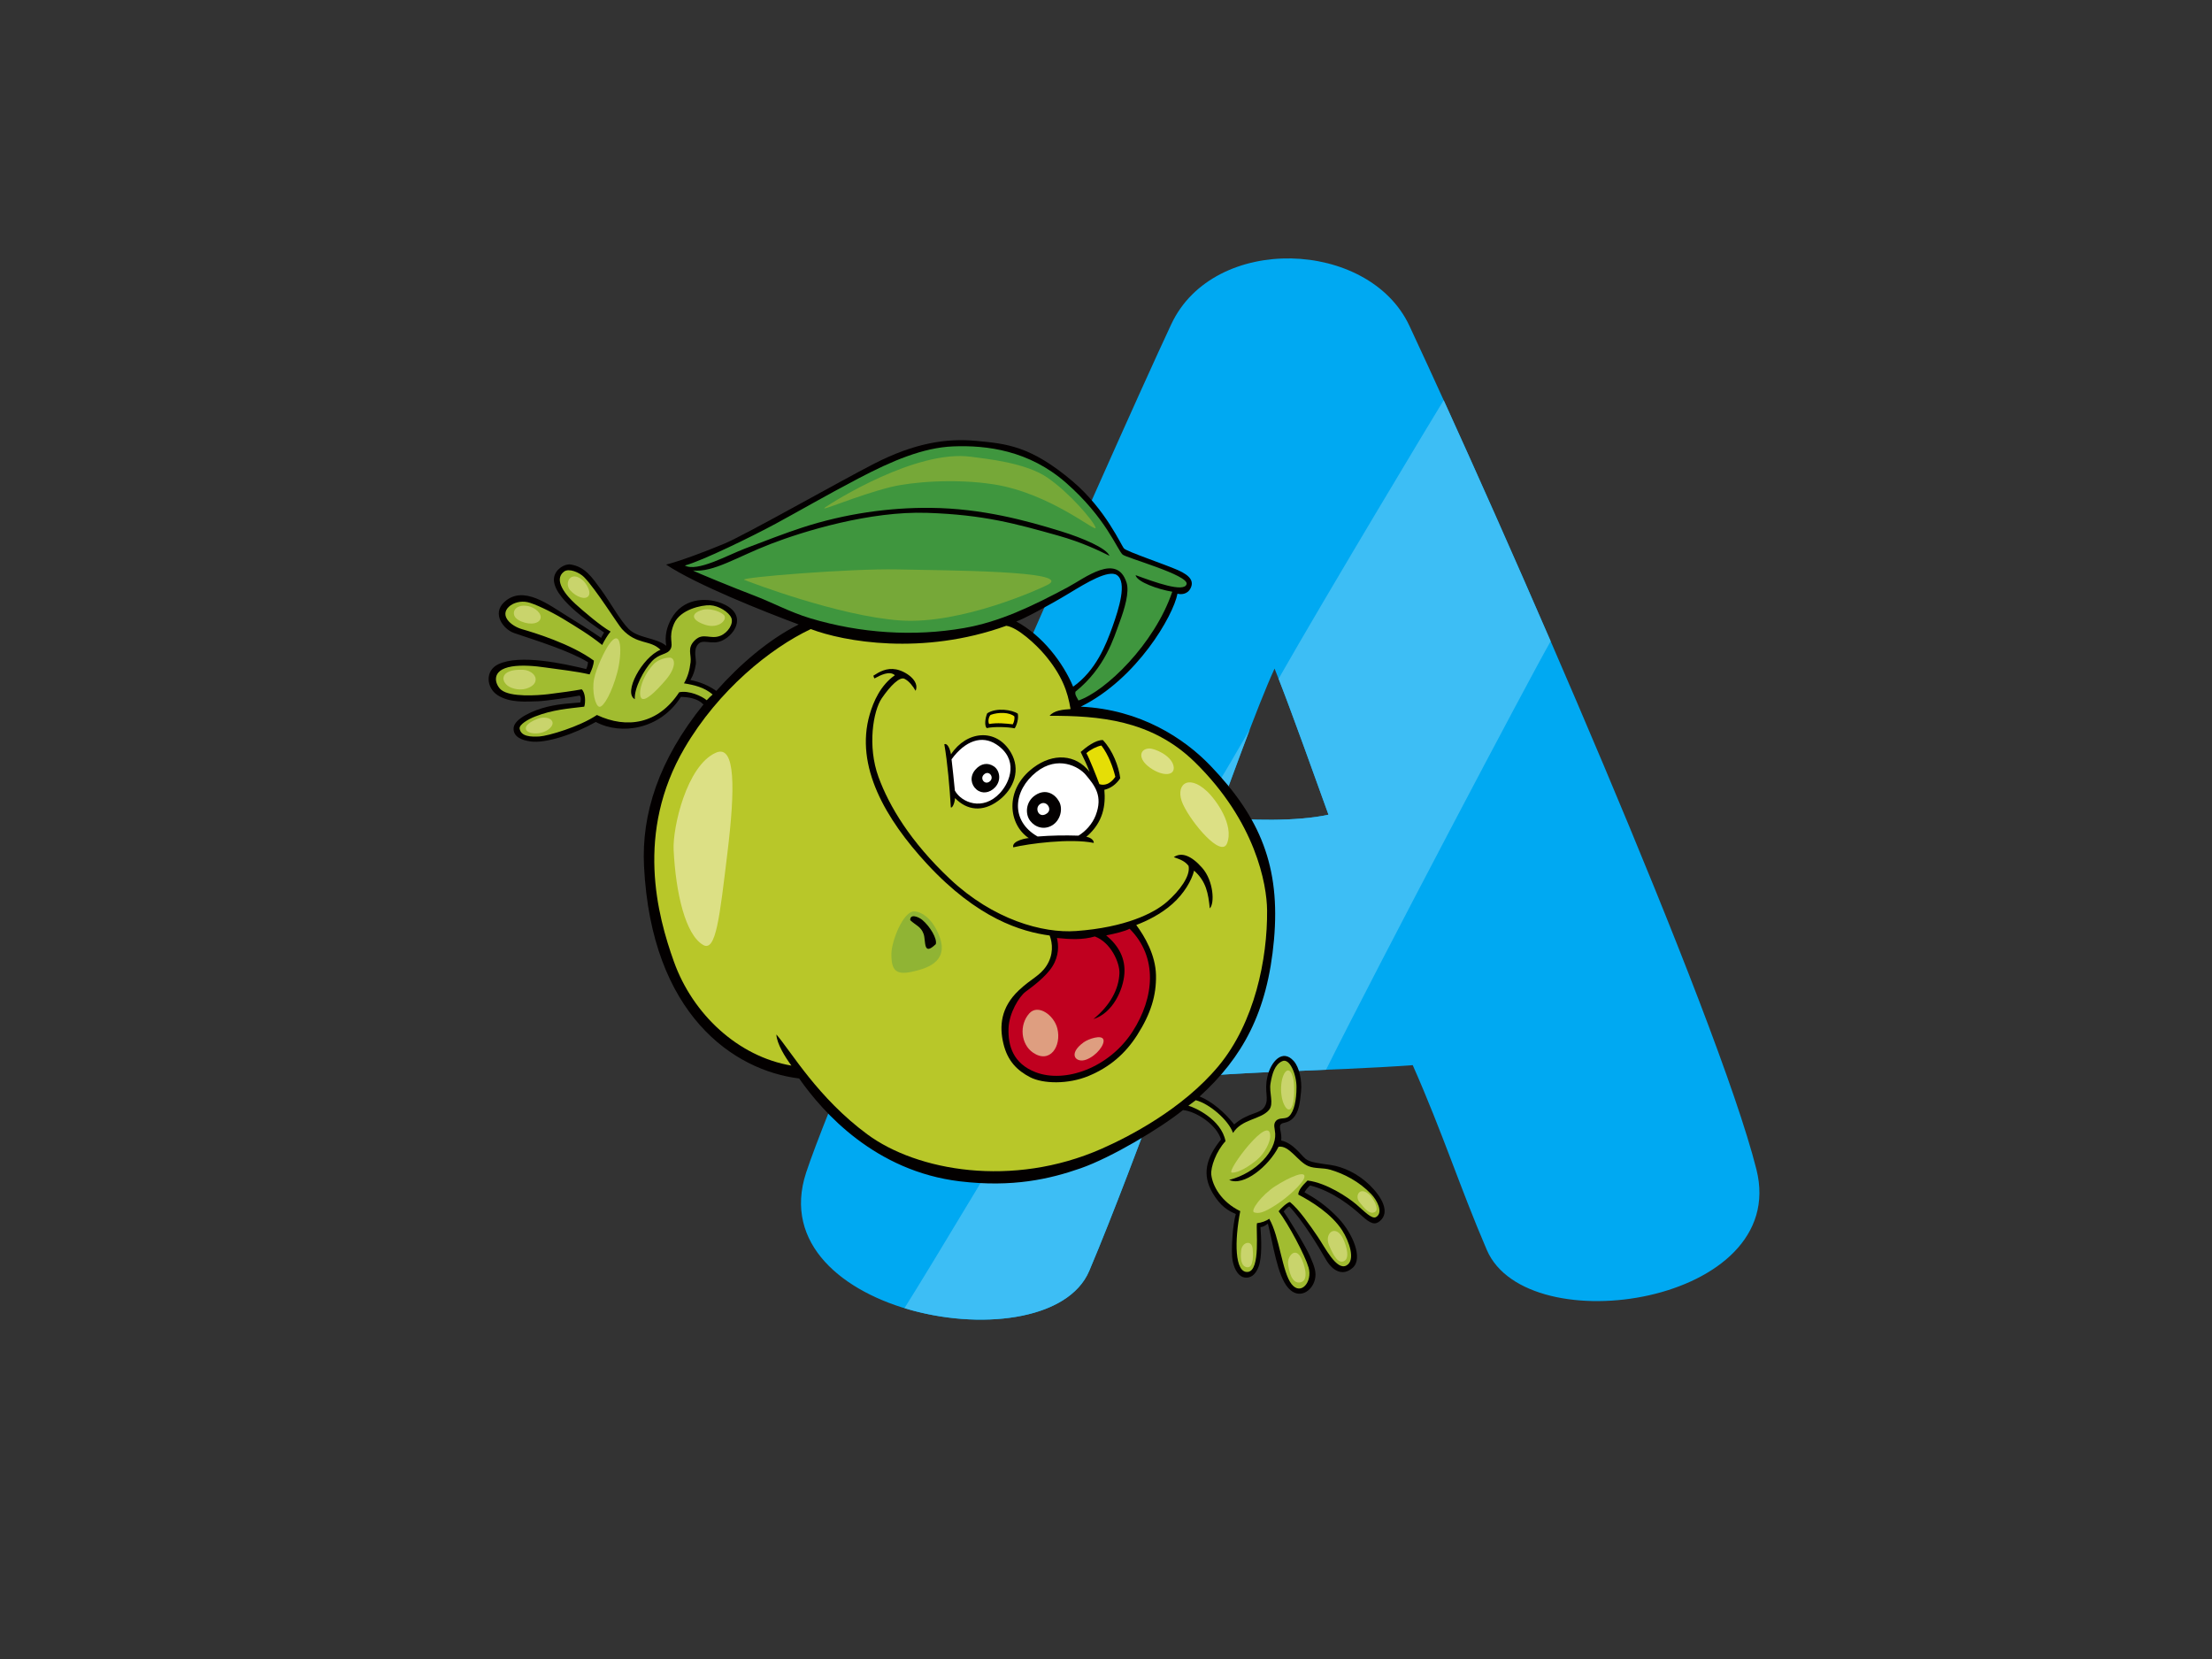<?xml version="1.0" encoding="utf-8"?>
<!-- Generator: Adobe Illustrator 17.0.0, SVG Export Plug-In . SVG Version: 6.00 Build 0)  -->
<!DOCTYPE svg PUBLIC "-//W3C//DTD SVG 1.1//EN" "http://www.w3.org/Graphics/SVG/1.1/DTD/svg11.dtd">
<svg version="1.1" id="Layer_1" xmlns="http://www.w3.org/2000/svg" xmlns:xlink="http://www.w3.org/1999/xlink" x="0px" y="0px"
	 width="800px" height="600px" viewBox="0 0 800 600" enable-background="new 0 0 800 600" xml:space="preserve">
<rect x="0" y="0" width="800" height="600" fill="#333333" stroke="none"/>
<g>
	<g>
		<path fill="#00A9F2" d="M423.612,117.246c-21.148,45.089-118.797,266.597-132.051,306.805
			c-17.06,51.754,87.748,70.088,102.374,35.586c8.614-20.32,19.499-49.605,26.813-69.018c24.374-3.234,59.656-3.164,90.187-5.389
			c10.968,24.802,17.063,44.209,26.806,66.857c14.59,33.876,109.692,19.41,97.502-29.116
			c-14.052-55.952-91.58-232.577-125.528-305.172C495.092,86.53,439.031,84.368,423.612,117.246z M440.228,295.457
			c4.22-11.207,14.33-39.658,20.734-53.651c5.054,12.397,14.957,40.271,19.506,52.841
			C469.104,297.133,451.213,296.807,440.228,295.457z"/>
		<path fill="#3DBEF5" d="M479.575,386.891c19.099-38.35,73.549-141.533,81.241-154.982c-13.818-31.896-27.404-62.397-38.687-87.17
			c-2.318,3.67-42.553,70.577-59.706,100.74c5.312,13.574,13.897,37.712,18.046,49.169c-11.365,2.486-29.255,2.159-40.241,0.81
			c2.515-6.677,7.118-19.461,11.781-31.675c-7.17,12.697-105.921,179.315-124.896,209.322c26.691,8.168,59.152,4.623,66.822-13.467
			c8.614-20.32,19.499-49.605,26.813-69.018C437.043,388.458,458.208,387.775,479.575,386.891z"/>
	</g>
	<g>
		<path fill-rule="evenodd" clip-rule="evenodd" fill="#030000" d="M427.847,401.471c4.822,0.466,12.243,5.374,13.733,10.637
			c-5.525,6.905-6.915,12.795-2.939,19.496c2.744,4.619,5.572,6.316,8.302,7.445c-1.182,3.927-1.758,13.869-1.164,16.887
			c0.731,3.718,2.475,5.825,4.354,6.093c1.875,0.269,3.842-0.583,5.091-4.005c1.247-3.422,0.962-9.858,0.643-14.229
			c0.86-0.021,1.676-0.471,2.679-1.259c1.879,7.156,3.345,18.799,7.399,23.31c3.859,4.299,8.603,1.163,9.615-3.13
			c0.575-2.44-0.041-4.447-1.76-8.355c-1.72-3.907-8.529-14.888-9.531-16.188c0.454-0.716,1.33-1.517,2.004-1.875
			c4.644,4.8,10.667,14.618,13.117,18.977c2.449,4.362,6.22,6.51,9.899,3.173c3.697-3.353,0.033-12.279-5.283-17.914
			c-4.269-4.528-8.355-7.174-12.228-9.337c0.383-0.669,1.418-2.09,2.092-2.444c8.048,2.012,15.012,7.633,18.478,10.814
			c3.463,3.189,4.972,3.505,6.735,2.018c3.741-3.159,0.699-8.675-3.717-12.982c-4.415-4.303-9.711-6.619-14.019-7.258
			c-4.315-0.64-7.513-0.923-9.171-2.243c-1.655-1.319-4.52-5.728-8.811-6.617c0.323-2.823-0.942-4.79-0.219-5.765
			c0.727-0.974,2.618-0.309,4.568-2.367c1.956-2.062,2.424-5.262,2.822-9.459c0.402-4.192-0.633-8.885-2.625-11.141
			c-4.1-4.635-8.287,0.253-9.519,5.553c-1.302,5.624,0.716,7.857-0.951,10.822c-1.664,2.971-5.613,1.878-11.088,6.532
			c-3.508-4.471-8.188-8.38-12.489-10.107c15.374-14,24.541-30.263,26.89-56.667c2.352-26.399-4.876-44.093-22.985-62.958
			c-9.495-9.893-25.324-20.354-46.898-21.35c20.315-10.036,33.475-32.905,34.978-40.866c1.216,0.338,3.584,0.341,4.747-1.994
			c1.155-2.325,0.152-4.443-4.616-6.542c-4.77-2.1-18.445-6.694-19.469-7.81c-1.021-1.116-6.643-14.159-18.546-24.26
			c-15.286-12.972-24.129-13.628-34.874-14.656c-10.743-1.03-22.358,0.76-36.992,8.269c-12.164,6.241-46.382,25.621-53.91,28.805
			c-7.529,3.184-17.002,6.623-21.296,7.666c11.101,7.353,35.526,17.031,47.969,21.664c-10.841,5.397-21.385,14.528-29.795,24.029
			c-2.767-1.938-5.788-3.242-9.394-3.946c1.051-1.704,1.61-3.33,1.986-5.752c0.265-1.71-1.076-4.989,0.789-7.159
			c1.869-2.173,4.96,0.478,8.833-1.394c5.038-2.435,9.078-9.94-0.641-13.587c-5.55-2.083-13.793-1.617-17.851,5.751
			c-1.658,3.011-2.448,6.144-1.83,9.77c-3.788-3.059-10.209-2.653-13.653-6.161c-3.148-3.208-6.491-9.436-10.023-14.276
			c-3.223-4.415-5.728-8.16-10.904-8.971c-2.128-0.332-5.487,1.67-5.986,4.66c-1.152,6.943,12.828,16.343,18.081,19.938
			c-0.253,0.53-0.915,1.44-1.063,1.95c-2.835-2.029-9.2-6.02-12.022-7.727c-6.635-4.007-16.112-11.683-23.052-5.196
			c-4.524,4.229-0.248,9.856,3.609,11.167c8.709,2.952,19.939,6.422,26.71,10.548c-0.092,1.189-0.436,2.028-0.639,2.481
			c-7.995-1.926-23.971-5.492-31.824-1.734c-4.894,2.34-4.299,8.564-0.229,11.175c4.462,2.863,10.097,2.32,14.701,2.202
			c2.51-0.063,12.24-1.508,14.947-2.053c0.685,0.511,0.398,2.012,0.269,2.487c-2.172,0.229-7.009,0.359-11.994,1.575
			c-4.983,1.213-11.861,4.249-12.13,7.62c-0.266,3.371,3.247,4.516,6.16,4.914c5.508,0.747,15.595-2.581,23.566-7.052
			c9.207,4.897,23.322,2.688,30.776-9.066c2.69,0.066,5.95,0.479,8.169,2.727c-16.312,20.17-22.449,39.76-21.513,58.491
			c2.69,53.73,32.426,73.87,56.108,76.78c8.768,12.509,27.635,33.54,58.114,37.198c19.09,2.287,32.56-0.83,43.683-4.713
			C401.941,418.647,419.562,408.133,427.847,401.471z M388.117,248.352c-3.659-8.691-11.062-18.472-20.565-23.578
			c2.267-0.723,11.588-5.649,19.355-10.355c5.783-3.502,14.018-8.546,17.056-6.419c3.706,2.593,0.728,12.071-1.621,18.667
			C399.991,233.261,396.324,242.538,388.117,248.352z"/>
		<path fill-rule="evenodd" clip-rule="evenodd" fill="#A1BC30" d="M203.733,223.862c-4.653-2.819-10.507-5.556-12.938-6.082
			c-2.432-0.527-5.151,0.174-6.717,1.629c-3.475,3.234,0.681,6.991,4.76,8.156c4.078,1.165,17.655,5.266,25.936,11.357
			c-0.062,1.639-0.747,3.296-1.539,4.986c-5.212-1.192-10.194-1.651-15.917-2.495c-3.951-0.585-8.585-0.957-12.188-0.376
			c-8.051,1.305-5.954,6.738-3.888,8.44c3.355,2.76,13.174,2.033,16.977,1.589c3.803-0.444,9.665-1.277,12.152-1.762
			c1.397,1.219,1.446,4.718,0.928,6.27c-5.979,0.719-11.483,1.099-17.827,3.585c-2.512,0.985-5.778,2.922-5.54,4.357
			c0.478,2.882,4.07,3.015,7.17,2.836c3.1-0.179,14.545-3.534,20.778-7.769c10.829,5.098,22.205,3.301,29.758-8.219
			c3.505-0.752,8.195,1.371,9.96,2.882c0.553-0.646,1.498-1.526,2.141-2.072c-3.032-2.606-6.669-3.45-10.372-4.04
			c1.392-2.373,2.046-4.774,2.39-7.663c0.34-2.888-1.385-5.091,1.599-7.959c2.986-2.864,5.537-0.128,9.176-1.571
			c2.699-1.072,4.852-4.353,3.96-6.476c-0.889-2.113-4.585-4.431-7.65-4.567c-3.063-0.137-10.852,1.525-13.059,6.659
			c-2.209,5.136-0.091,7.114-1.29,9.221c-1.198,2.105-3.996,1.408-6.802,4.458c-2.807,3.055-6.344,9.511-6.102,13.622
			c-4.325-2.253,2.653-15.121,9.287-17.856c-3.834-3.779-8.469-1.596-13.919-7.498c-1.472-1.597-9.436-14.408-13.707-18.766
			c-1.692-1.729-5.501-3.347-7.274-2.007c-3.999,3.028,0.793,8.697,4.257,11.806c2.601,2.34,8.985,7.86,12.599,9.872
			c-0.88,0.935-2.406,3.487-3.047,4.857C213.428,229.73,208.383,226.683,203.733,223.862z"/>
		<path fill-rule="evenodd" clip-rule="evenodd" fill="#3F963E" d="M269.501,198.368c6.468-2.461,14.558-5.599,20.662-7.578
			c15.469-5.018,31.407-7.28,46.581-7.112c18.417,0.208,34.346,4.56,47.031,8.488c7.932,2.454,16.461,6.141,17.484,8.85
			c-3.478-1.709-9.698-4.829-18.71-7.349c-15.202-4.253-26.636-7.499-47.23-8.188c-20.682-0.693-44.582,6.609-56.668,11.271
			c-12.085,4.663-20.623,10.339-28.023,9.585c1.372,0.773,15.045,6.365,21.841,8.95c6.861,2.611,13.341,6.157,20.536,8.315
			c18.3,5.491,37.597,6.688,55.64,3.543c12.946-2.257,24.564-7.844,37.509-14.749c6.149-3.28,17.784-12.597,21.269-1.701
			c1.101,3.436-0.657,9.403-2.614,14.636c-1.951,5.229-5.005,16.052-15.844,24.816c-0.324,1.114,0.566,2.146,1.082,3.2
			c9.775-3.342,27.476-20.349,33.92-39.34c-4.902-0.773-12.843-3.55-13.267-5.998c6.811,2.506,17.64,6.453,18.45,3.224
			c0.811-3.233-21.755-9.462-23.118-10.641c-1.946-1.695-6.007-13.311-20.545-26.028c-13.304-11.637-28.557-13.615-40.789-13.117
			c-10.803,0.436-21.984,5.159-34.239,11.589c-12.259,6.43-21.667,11.915-29.983,16.407c-8.316,4.489-26.298,13.313-32.79,15.088
			C252.146,206.956,263.037,200.826,269.501,198.368z"/>
		<path fill-rule="evenodd" clip-rule="evenodd" fill="#B8C729" d="M377.875,236.834c-3.151-3.755-9.939-10.027-13.953-10.506
			c-30.372,10.928-58.782,5.704-70.697,1.186c-14.771,6.991-33.438,22.169-45.633,42.998c-17.934,30.635-9.831,60.618-3.858,77.295
			c6.79,18.975,23.177,34.319,42.495,37.582c-2.244-3.025-5.338-7.995-5.435-11.257c5.378,6.249,15.054,22.977,32.92,36.144
			c17.862,13.173,52.327,19.449,84.694,5.191c9.631-4.248,29.206-14.223,42.271-29.902c13.067-15.684,17.756-38.812,17.58-56.362
			c-0.092-9.365-4.121-31.985-26.082-53.52c-15.691-15.386-34.811-16.833-52.573-16.805c1.572-1.953,4.841-2.249,7.57-2.433
			C386.15,250.079,384.059,244.202,377.875,236.834z"/>
		<path fill-rule="evenodd" clip-rule="evenodd" fill="#A1BC30" d="M459.51,391.786c-0.599,3.467,1.34,7.4-0.573,9.661
			c-2.98,3.514-9.806,3.173-12.99,8.301c-1.704-4.746-8.612-10.615-13.485-11.841c-0.807,0.616-1.795,1.309-2.665,1.986
			c2.057,0.546,11.894,4.796,13.429,12.837c-3.341,3.554-5.459,9.415-5.143,12.155c0.461,3.996,3.572,9.781,10.472,13.14
			c-2.104,10.687-2.069,22.437,2.716,21.988c4.788-0.448,2.843-16.041,3.344-17.631c1.642-0.198,3.302-0.777,4.416-1.596
			c3.725,6.398,4.674,19.318,8.075,23.629c3.405,4.311,7.669-0.889,6.151-6.014c-1.323-4.468-7.266-15.678-10.825-20.331
			c0.763-1.005,3.081-3.213,4.098-3.344c3.284,2.674,7.18,8.349,9.941,12.388c2.76,4.044,6.902,12.537,10.494,10.557
			c3.432-1.891,0.935-8.801-1.525-12.655c-3.84-6.011-11.153-10.5-15.908-12.991c0.012-1.597,1.601-3.349,3.359-5.069
			c6.917,0.837,14.734,6.154,17.639,8.634c2.902,2.478,5.64,5.491,7.166,4.56c2.778-1.689,0.149-6.293-1.759-8.271
			c-4.456-4.639-9.912-7.393-14.77-8.817c-2.723-0.797-5.546-0.315-7.961-1.313c-3.858-1.592-6.894-7.626-10.796-7.014
			c-3.55,7.017-12.648,14.485-17.854,12.002c9.97-2.581,16.979-10.606,16.64-16.713c-0.103-1.858-0.839-3.35,0.241-4.598
			c1.292-1.497,3.406-0.417,4.788-1.743c1.837-1.76,2.664-5.874,2.673-10.476c0.003-4.601-2.439-10.663-5.172-9.418
			C460.998,385.032,460.108,388.324,459.51,391.786z"/>
		<path fill-rule="evenodd" clip-rule="evenodd" fill="#030000" d="M331.146,249.843c-1.041-1.818-2.434-3.556-4.025-4.342
			c-1.718-0.851-5.094,2.478-8.215,7.038c-3.119,4.557-5.258,17.343-1.18,28.495c3.844,10.523,11.581,23.446,25.824,36.846
			c15.691,14.762,33.553,19.714,45.631,18.838c17.823-1.29,28.153-6.445,32.812-10.515c4.656-4.067,8.635-9.424,7.867-13.05
			c-1.351-1.768-3.065-2.34-5.338-3.15c2.639-1.854,6.21-0.761,10.292,3.902c4.083,4.666,4.553,12.843,2.716,14.626
			c-0.529-5.333-1.285-9.791-5.672-13.644c-0.872,3.564-3.667,8.296-7.802,11.992c-4.231,3.779-9.416,6.264-13.12,7.658
			c3.023,4.058,6.989,10.81,7.142,18.136c0.153,7.324-1.862,13.926-6.78,21.643c-4.383,6.881-10.032,11.653-17.518,14.791
			c-7.487,3.139-16.591,2.878-21.203,0.496c-4.614-2.386-8.156-5.781-9.679-12.136c-1.525-6.352-0.99-13.098,5.576-19.31
			c4.556-4.31,7.647-5.177,10.052-8.95c2.504-3.932,2.181-7.989,1.094-10.867c-10.211-1.372-26.04-6.069-44.428-25.972
			c-14.83-16.051-26.131-35.247-20.644-54.024c1.339-4.584,3.848-10.467,9.093-14.136c-1.929-1.742-5.243-0.005-7.366,1.152
			c-0.197-0.211-0.34-0.729-0.409-0.99c2.229-1.451,4.823-2.919,8.24-2.271C327.523,242.746,332.71,246.205,331.146,249.843z"/>
		<path fill-rule="evenodd" clip-rule="evenodd" fill="#C0001F" d="M380.629,349.5c-2.423,3.861-7.41,7.462-9.723,9.185
			c-2.311,1.724-5.978,7.689-6.158,13.266c-0.203,6.216,1.629,12.679,9.786,15.826c10.641,4.106,26.594-1.548,35.082-14.722
			c7.883-12.234,9.226-26.892-1.092-37.164c-1.455,0.857-5.619,1.882-8.466,2.388c4.541,3.77,7.001,8.306,6.589,13.931
			c-0.417,5.678-4.133,14.172-11.191,16.35c6.045-4.947,9.17-10.763,9.4-16.559c0.15-3.835-3.129-11.199-8.897-13.315
			c-4.415,1.305-9.108,1.02-13.707,0.55C382.897,341.763,383.051,345.637,380.629,349.5z"/>
		<path fill-rule="evenodd" clip-rule="evenodd" fill="#030000" d="M343.943,272.82c5.599-8.527,16.338-9.646,21.635-0.7
			c3.567,6.021,1.458,13.065-4.593,17.524c-5.616,4.14-11.28,3.459-15.582-1.003c-0.121,1.878-1.018,3.737-1.52,3.354
			c-0.415-6.933-1.207-16.291-2.358-22.826C342.227,268.784,343.321,269.651,343.943,272.82z"/>
		<path fill-rule="evenodd" clip-rule="evenodd" fill="#FFFFFF" d="M344.142,274.609c0.365,3.298,0.861,7.529,1.201,11.329
			c2.38,4.325,10.102,7.528,16.271,0.904c3.838-4.121,6.83-12.31-1.306-17.638C355.137,265.818,349.118,267.817,344.142,274.609z"/>
		<path fill-rule="evenodd" clip-rule="evenodd" fill="#030000" d="M357.038,257.978c3.393-2.209,9.101-1.218,11.054,0.124
			c0.354,1.574-0.254,3.996-1.113,5.309c-2.603-0.514-7.515-0.681-10.118-0.076C355.999,262.515,356.258,259.809,357.038,257.978z"
			/>
		<path fill-rule="evenodd" clip-rule="evenodd" fill="#E5DE06" d="M366.856,259.096c-1.712-1.508-5.672-1.622-8.61-0.547
			c-0.655,0.714-1.018,2.261-0.533,3.296c2.967-0.513,6.058-0.187,8.572,0.112C366.812,261.042,367.002,259.774,366.856,259.096z"/>
		<path fill-rule="evenodd" clip-rule="evenodd" fill="#030000" d="M353.162,285.534c-2.008-1.683-2.511-4.723-0.461-7.114
			c2.044-2.397,4.578-2.692,6.724-1.269c2.144,1.422,2.852,5.071,0.437,7.616C357.912,286.825,355.175,287.217,353.162,285.534z"/>
		<path fill-rule="evenodd" clip-rule="evenodd" fill="#FFFFFF" d="M358,282.574c1.759-1.5-0.423-4.267-2.237-2.377
			C354.327,281.694,356.24,284.073,358,282.574z"/>
		<path fill-rule="evenodd" clip-rule="evenodd" fill="#030000" d="M394.054,279.134c-0.783-2.142-2.134-4.997-3.218-7.179
			c1.944-1.73,5.391-4.379,8.028-4.304c3.634,3.806,5.767,9.666,6.29,13.803c-1.521,2.333-3.616,3.692-5.749,4.19
			c0.494,5.512-0.302,11.69-6.531,17.016c1.022,0.051,2.781,0.952,2.707,2.198c-8.49-1.747-23.601,0.279-29.121,1.593
			c-0.712-2.46,5.322-3.438,5.625-3.333c-7.276-4.789-9.063-17.456,1.654-25.493C380.855,272.284,388.995,272.705,394.054,279.134z"
			/>
		<path fill-rule="evenodd" clip-rule="evenodd" fill="#FFFFFF" d="M375.268,302.537c4.881-0.393,9.658-0.472,14.774-0.316
			c2.515-1.518,5.031-4.189,6.244-7.381c2.649-6.946-0.277-10.636-3.607-14.613c-2.587-3.085-10.189-7.063-17.823-1.052
			C366.408,285.829,365.307,296.881,375.268,302.537z"/>
		<path fill-rule="evenodd" clip-rule="evenodd" fill="#E5DE06" d="M392.912,272.376c1.149,2.117,3.745,8.647,4.685,11.216
			c1.712,0.577,3.857,0.125,5.782-2.644c-0.852-3.504-2.466-7.932-5.043-11.321C396.703,269.926,394.362,271.087,392.912,272.376z"
			/>
		<path fill-rule="evenodd" clip-rule="evenodd" fill="#030000" d="M374.411,287.607c3.823-2.552,7.163-0.42,8.64,2.301
			c1.476,2.721,0.417,6.805-2.494,8.571c-2.912,1.763-6.161,0.791-8.011-1.655C370.694,294.378,370.941,289.926,374.411,287.607z"/>
		<path fill-rule="evenodd" clip-rule="evenodd" fill="#FFFFFF" d="M378.685,294.151c1.941-1.442-0.042-4.507-2.152-3.553
			C373.768,291.851,375.626,296.429,378.685,294.151z"/>
		<path fill-rule="evenodd" clip-rule="evenodd" fill="#76A838" d="M379.063,211.421c-2.371,1.289-31.279,14.526-53.491,12.972
			c-22.211-1.554-54.45-13.884-56.421-14.704c-1.965-0.824,38.226-4.116,55.383-3.748
			C341.691,206.309,388.283,206.404,379.063,211.421z"/>
		<path fill-rule="evenodd" clip-rule="evenodd" fill="#76A838" d="M351.167,165.19c5.702,0.772,19.625,2.112,27.562,7.492
			c7.937,5.381,16.717,15.671,17.501,18.1c0.788,2.429-16.121-12.417-36.998-15.636c-13.777-2.125-29.375-0.876-36.962,0.973
			c-12.009,2.927-26.811,9.45-23.776,7.335C301.53,181.343,331.392,162.52,351.167,165.19z"/>
		<path fill-rule="evenodd" clip-rule="evenodd" fill="#C9D46C" d="M254.142,220.538c2.006-0.564,5.678,0.203,7.517,1.751
			c1.843,1.549-1.56,5.296-6.522,3.707C250.173,224.405,249.425,221.862,254.142,220.538z"/>
		<path fill-rule="evenodd" clip-rule="evenodd" fill="#C9D46C" d="M236.363,240.239c1.18-1.287,3.567-2.336,5.733-2.397
			c2.166-0.064,2.623,3.422-1.219,7.949c-3.845,4.53-7.72,8.14-8.925,6.715C230.746,251.081,231.857,245.148,236.363,240.239z"/>
		<path fill-rule="evenodd" clip-rule="evenodd" fill="#C9D46C" d="M220.15,233.215c-1.443,2.1-4.436,8.168-5.3,12.411
			c-0.864,4.245,0.444,9.847,1.958,9.995c1.511,0.149,4.52-5.243,6.414-12.319C225.118,236.227,224.921,226.281,220.15,233.215z"/>
		<path fill-rule="evenodd" clip-rule="evenodd" fill="#C9D46C" d="M210.807,209.909c1.159,1.014,3.146,4.14,2.025,5.638
			c-1.121,1.5-4.349,0.461-6.621-2.063C203.941,210.959,206.363,206.025,210.807,209.909z"/>
		<path fill-rule="evenodd" clip-rule="evenodd" fill="#C9D46C" d="M191.01,219.199c2.435,0.477,5.225,2.744,4.398,4.726
			c-0.824,1.98-4.76,2.163-7.945,0.287C184.278,222.335,185.936,218.202,191.01,219.199z"/>
		<path fill-rule="evenodd" clip-rule="evenodd" fill="#C9D46C" d="M189.315,242.249c2.511,0.126,5.409,2.227,4.075,4.746
			c-0.803,1.518-4.34,3.306-8.423,1.739C180.885,247.173,180.128,241.781,189.315,242.249z"/>
		<path fill-rule="evenodd" clip-rule="evenodd" fill="#C9D46C" d="M194.713,259.879c1.589-0.581,4.435-0.552,5.065,1.164
			c0.632,1.716-2.472,4.351-6.389,4.198C189.472,265.088,188.261,262.241,194.713,259.879z"/>
		<path fill-rule="evenodd" clip-rule="evenodd" fill="#DCE085" d="M436.453,286.119c3.502,3.273,9.918,12.336,7.325,18.899
			c-2.111,5.335-12.746-7.268-15.909-14.075C424.712,284.137,429.439,279.576,436.453,286.119z"/>
		<path fill-rule="evenodd" clip-rule="evenodd" fill="#DCE085" d="M243.626,307.359c-0.394-7.949,4.689-30.482,15.291-35.134
			c7.205-3.161,6.947,13.332,4.173,36.158c-2.826,23.261-4.141,36.06-8.798,33.363C247.89,338.043,244.399,323.024,243.626,307.359z
			"/>
		<path fill-rule="evenodd" clip-rule="evenodd" fill="#C9D46C" d="M459.38,411.102c-0.066,1.969-1.804,5.795-4.649,8.238
			c-2.844,2.443-7.004,4.977-9.237,4.739C443.255,423.835,459.679,401.884,459.38,411.102z"/>
		<path fill-rule="evenodd" clip-rule="evenodd" fill="#C9D46C" d="M467.777,390.378c0.342,1.648,0.615,7.882-0.725,10.222
			c-1.343,2.343-3.937-1.785-3.732-7.378C463.52,387.631,466.506,384.3,467.777,390.378z"/>
		<path fill-rule="evenodd" clip-rule="evenodd" fill="#C9D46C" d="M471.598,426.225c-0.781,1.967-5.493,6.535-10.051,9.483
			c-4.558,2.954-6.258,3.262-7.919,2.789c-1.659-0.475,2.674-6.348,7.616-9.516C466.187,425.808,473,422.705,471.598,426.225z"/>
		<path fill-rule="evenodd" clip-rule="evenodd" fill="#C9D46C" d="M485.376,447.306c0.882,1.441,3.177,7.22,0.947,8.646
			c-2.226,1.423-4.03-1.685-5.689-5.681C478.97,446.272,482.617,442.795,485.376,447.306z"/>
		<path fill-rule="evenodd" clip-rule="evenodd" fill="#C9D46C" d="M495.44,432.244c1.099,1.073,3.658,5.233,1.735,6.142
			c-1.92,0.915-3.675-1.318-5.52-3.637C489.812,432.429,491.879,428.766,495.44,432.244z"/>
		<path fill-rule="evenodd" clip-rule="evenodd" fill="#C9D46C" d="M470.638,455.052c0.806,1.587,3.201,8.029-0.362,8.739
			c-3.167,0.622-4.176-4.319-4.419-6.846C465.618,454.415,468.435,450.707,470.638,455.052z"/>
		<path fill-rule="evenodd" clip-rule="evenodd" fill="#C9D46C" d="M453.033,451.552c0.188,1.579,0.478,6.91-1.855,6.775
			c-2.333-0.135-2.641-3.144-2.299-6.106C449.22,449.262,452.645,448.247,453.033,451.552z"/>
		<path fill-rule="evenodd" clip-rule="evenodd" fill="#DE9E80" d="M372.271,366.494c-3.779,4.22-3.022,11.179,1.271,14.162
			c6.175,4.29,10.438-2.316,8.872-8.651C381.201,367.078,375.392,363.011,372.271,366.494z"/>
		<path fill-rule="evenodd" clip-rule="evenodd" fill="#DE9E80" d="M391.952,376.95c1.706-1.229,6.406-2.805,7.086-1.036
			c0.675,1.763-2.414,5.888-6.148,7.299C389.161,384.624,385.989,381.243,391.952,376.95z"/>
		<path fill-rule="evenodd" clip-rule="evenodd" fill="#DCE085" d="M415.55,270.704c1.999-0.083,7.873,2.423,8.83,6.132
			c0.981,3.829-3.779,4.149-8.434,0.837C411.291,274.357,412.238,270.84,415.55,270.704z"/>
		<path fill-rule="evenodd" clip-rule="evenodd" fill="#90B434" d="M330.594,329.629c2.587,0.019,6.76,2.471,9.25,9.254
			c3.431,9.353-5.592,11.491-9.155,12.368c-6.581,1.629-8.346-0.094-8.303-6.29C322.42,340.369,326.644,329.599,330.594,329.629z"/>
		<path fill-rule="evenodd" clip-rule="evenodd" fill="#030000" d="M338.448,341.448c-4.689,4.551-3.528-1.098-4.4-3.628
			c-0.939-2.716-2.822-3.138-4.85-5.018c-0.104-2.485,3.036-1.206,4.387-0.075C336.348,335.038,339.001,339.473,338.448,341.448z"/>
	</g>
</g>
</svg>
